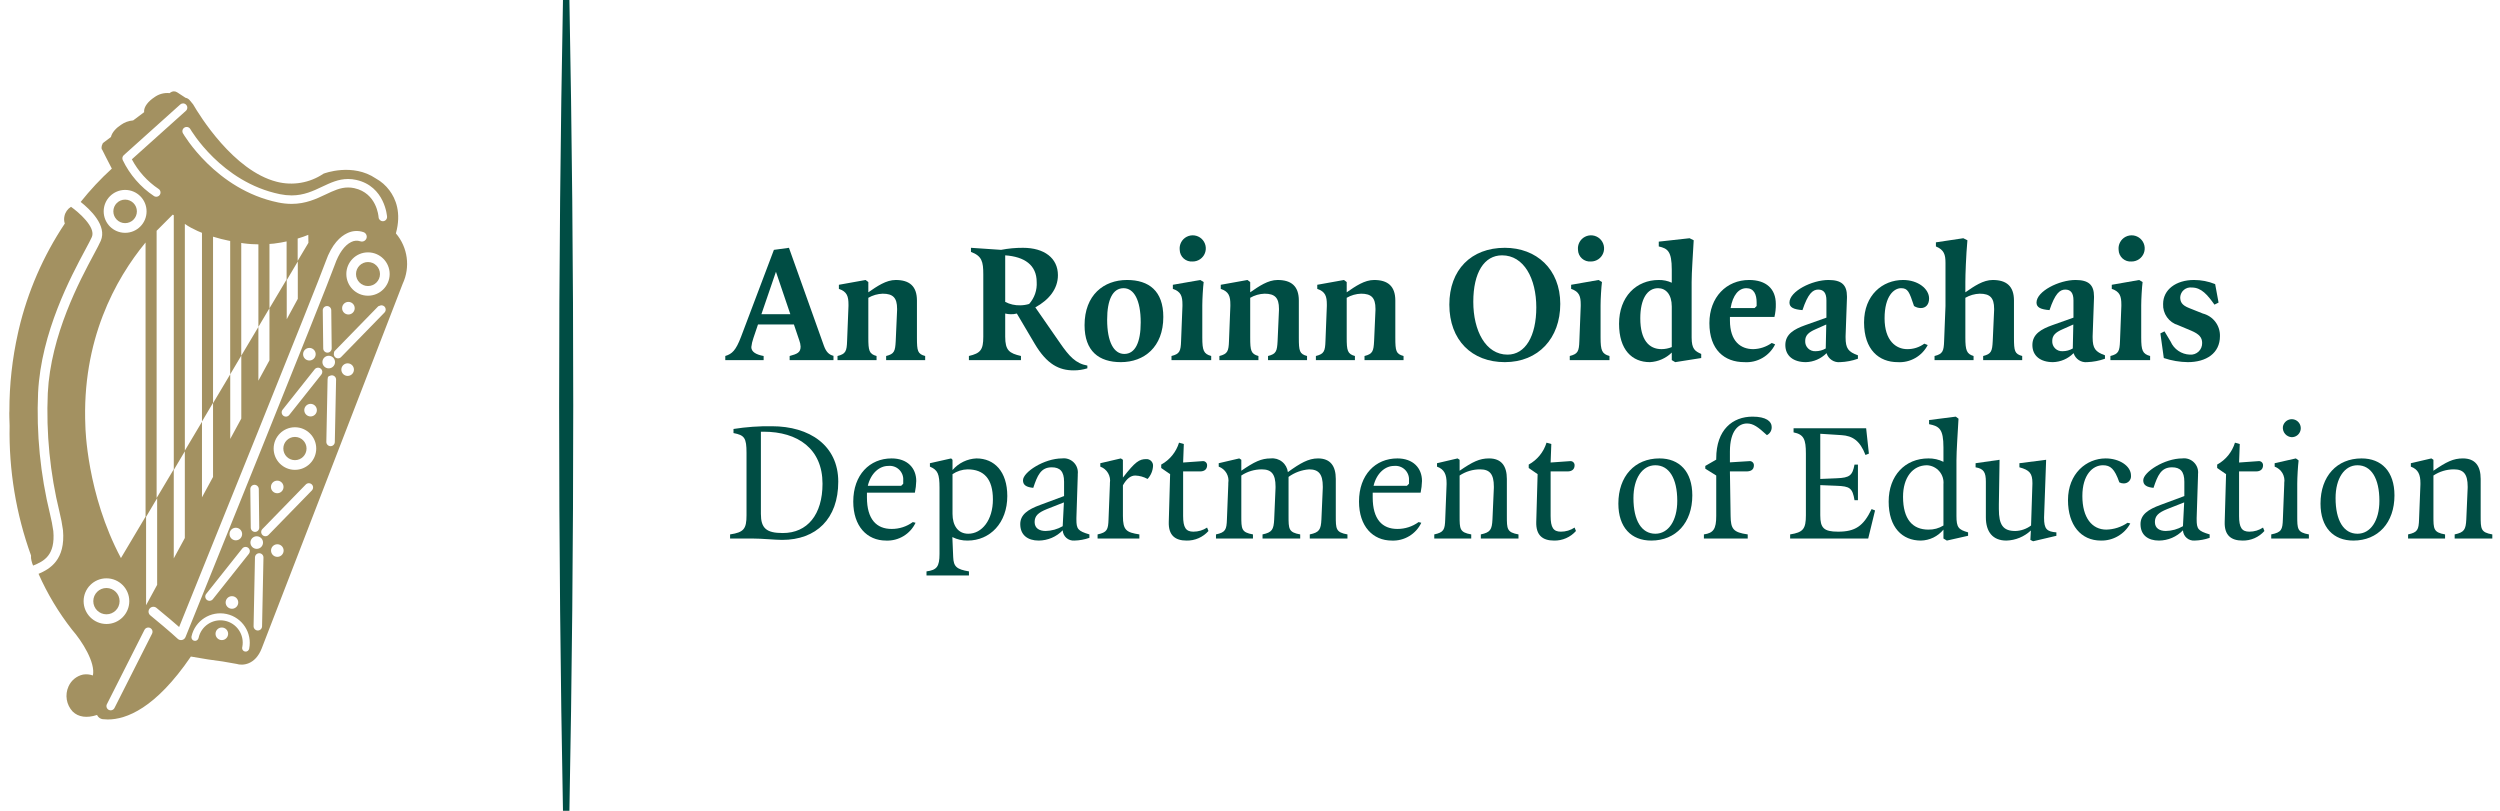 <svg width="148" height="48" viewBox="0 0 148 48" fill="none" xmlns="http://www.w3.org/2000/svg">
  <g clip-path="url(#clip0_175_13112)">
    <path
      d="M7.407 13.21C7.792 13.21 8.104 12.898 8.104 12.513C8.104 12.129 7.792 11.817 7.407 11.817C7.022 11.817 6.71 12.129 6.71 12.513C6.711 12.898 7.022 13.21 7.407 13.21Z"
      fill="#A39161" />
    <path
      d="M6.302 34.81C5.872 34.809 5.523 35.158 5.523 35.588C5.522 36.018 5.871 36.367 6.301 36.367C6.731 36.367 7.08 36.019 7.08 35.589C7.08 35.159 6.731 34.81 6.302 34.81Z"
      fill="#A39161" />
    <path
      d="M1.837 32.886C1.829 32.988 1.837 33.091 1.863 33.19C1.886 33.29 1.918 33.389 1.959 33.483C2.605 33.224 3.283 32.875 3.156 31.437C3.109 31.102 3.044 30.769 2.963 30.441C2.388 28.088 2.149 25.666 2.255 23.246C2.434 19.664 4.203 16.364 5.053 14.778C5.23 14.448 5.37 14.187 5.438 14.03C5.69 13.447 4.633 12.545 4.203 12.243C4.004 12.366 3.864 12.565 3.816 12.793C3.782 12.94 3.789 13.092 3.836 13.235C2.561 15.145 1.638 17.269 1.112 19.505C1.112 19.505 1.087 19.595 1.065 19.715C0.725 21.229 0.554 22.776 0.556 24.328C0.541 24.36 0.562 25.03 0.569 25.213C0.519 27.826 0.949 30.427 1.837 32.886Z"
      fill="#A39161" />
    <path
      d="M21.785 15.513C21.394 15.513 21.076 15.831 21.076 16.223C21.076 16.615 21.393 16.933 21.785 16.933C22.177 16.933 22.495 16.615 22.495 16.223C22.494 15.831 22.177 15.514 21.785 15.513Z"
      fill="#A39161" />
    <path
      d="M17.46 27.241C17.84 27.241 18.147 26.933 18.147 26.553C18.147 26.174 17.84 25.866 17.46 25.866C17.08 25.866 16.773 26.174 16.773 26.553C16.773 26.933 17.08 27.241 17.46 27.241Z"
      fill="#A39161" />
    <path
      d="M23.436 13.819C23.779 12.586 23.419 11.754 23.055 11.27C22.841 10.981 22.567 10.741 22.252 10.567C20.878 9.633 19.2 10.26 19.15 10.283C18.338 10.831 17.33 11.005 16.381 10.76C13.822 10.107 11.809 6.827 11.431 6.176L11.219 5.92C11.157 5.852 11.075 5.806 10.985 5.79L10.491 5.467C10.368 5.384 10.206 5.388 10.088 5.478L10.038 5.515C10.034 5.515 10.03 5.513 10.024 5.512C9.706 5.482 9.388 5.572 9.132 5.763C8.809 5.975 8.496 6.312 8.531 6.643L7.884 7.128C7.621 7.149 7.37 7.241 7.157 7.394C6.9 7.561 6.628 7.828 6.568 8.112L6.147 8.428L6.079 8.488L6.071 8.525C6.048 8.56 6.033 8.599 6.025 8.639C6.015 8.664 6.011 8.691 6.012 8.718L6.018 8.823L6.048 8.86C6.096 8.956 6.412 9.588 6.621 9.982C5.954 10.589 5.337 11.249 4.776 11.955C5.315 12.381 6.357 13.353 5.965 14.257C5.888 14.436 5.75 14.693 5.56 15.049C4.729 16.598 3.001 19.821 2.829 23.275C2.726 25.643 2.96 28.014 3.524 30.317C3.612 30.669 3.68 31.027 3.729 31.387C3.883 33.136 2.968 33.681 2.281 33.971C2.803 35.151 3.47 36.262 4.265 37.278C4.862 37.96 5.662 39.231 5.499 39.988C5.311 39.92 5.109 39.901 4.912 39.935C4.534 40.02 4.218 40.277 4.059 40.63C3.829 41.132 3.926 41.724 4.304 42.126C4.639 42.452 5.139 42.526 5.746 42.325C5.751 42.338 5.757 42.349 5.764 42.361C5.829 42.48 5.948 42.56 6.082 42.576C6.181 42.587 6.28 42.593 6.379 42.593C7.471 42.593 9.206 41.942 11.3 38.867C12.03 38.999 12.664 39.097 13.176 39.158L14.004 39.303C14.35 39.417 15.104 39.374 15.491 38.392L23.837 16.803C24.3 15.816 24.145 14.649 23.438 13.818L23.436 13.819ZM11.269 7.645C11.287 7.676 13.098 10.784 16.569 11.495C16.797 11.542 17.029 11.567 17.262 11.568C17.987 11.568 18.536 11.307 19.068 11.055C19.568 10.819 20.038 10.596 20.607 10.596C20.767 10.597 20.927 10.614 21.083 10.649C22.795 11.025 22.913 12.813 22.914 12.831C22.922 12.969 22.817 13.088 22.678 13.096C22.678 13.096 22.679 13.096 22.678 13.096H22.663C22.53 13.096 22.421 12.993 22.412 12.86C22.408 12.802 22.306 11.432 20.975 11.139C20.854 11.112 20.731 11.099 20.608 11.099C20.149 11.099 19.748 11.289 19.284 11.509C18.729 11.772 18.101 12.07 17.259 12.07C16.993 12.069 16.728 12.041 16.468 11.986C12.764 11.228 10.85 7.925 10.831 7.892C10.762 7.771 10.804 7.618 10.925 7.549C11.046 7.48 11.199 7.523 11.268 7.643L11.269 7.645ZM17.622 15.444V14.122L17.956 14.015C18.067 13.975 18.168 13.936 18.251 13.902L18.258 14.376L17.622 15.444ZM17.63 15.477V17.691L16.975 18.898V16.585L17.63 15.477ZM15.287 19.37L14.285 21.055V24.778L13.63 25.985V22.157L14.282 21.054V14.382L14.415 14.404C14.576 14.427 14.735 14.44 14.891 14.451L15.29 14.465H15.297V19.354L15.952 18.245V14.442L16.215 14.421C16.36 14.405 16.497 14.382 16.632 14.359L16.967 14.292V16.546L15.952 18.252V21.33L15.296 22.536L15.297 19.354L15.287 19.37ZM10.943 26.676V13.255C11.057 13.336 11.176 13.41 11.299 13.477L11.697 13.674C11.78 13.71 11.867 13.747 11.957 13.783V24.954L12.612 23.846V14.012L12.617 14.013C12.767 14.059 12.922 14.103 13.087 14.145L13.485 14.236C13.531 14.246 13.579 14.255 13.627 14.265V22.162L12.612 23.868V28.235L11.957 29.442V24.97L10.943 26.676ZM9.272 29.484V13.662L9.537 13.397L10.225 12.706C10.242 12.715 10.266 12.729 10.288 12.741V27.778L9.504 29.096L9.272 29.484ZM9.303 29.49V34.623L8.648 35.829V30.598L9.303 29.49ZM10.287 27.825L10.942 26.717V31.849L10.287 33.056V27.825ZM7.328 9.186L10.67 6.186C10.716 6.144 10.775 6.121 10.838 6.121C10.976 6.122 11.089 6.235 11.089 6.374C11.089 6.378 11.088 6.382 11.088 6.387C11.085 6.453 11.055 6.516 11.005 6.56L7.806 9.431C8.18 10.136 8.722 10.738 9.384 11.182C9.502 11.255 9.538 11.41 9.465 11.528C9.391 11.646 9.236 11.682 9.118 11.609C8.321 11.077 7.681 10.341 7.266 9.476C7.221 9.376 7.246 9.259 7.328 9.186ZM7.408 11.243C8.109 11.243 8.677 11.812 8.677 12.513C8.677 13.215 8.109 13.783 7.408 13.783C6.706 13.783 6.138 13.215 6.138 12.513C6.138 11.812 6.707 11.244 7.408 11.243ZM8.617 14.355V30.586L8.61 30.599L7.16 33.037C5.131 29.232 5.056 25.293 5.055 25.245C4.83 20.132 6.835 16.522 8.617 14.355ZM4.95 35.588C4.95 34.842 5.556 34.236 6.302 34.237C7.049 34.237 7.654 34.842 7.654 35.589C7.654 36.335 7.049 36.94 6.302 36.94C5.556 36.939 4.951 36.334 4.95 35.588ZM9.002 37.514L6.777 41.914C6.735 41.999 6.648 42.052 6.553 42.052C6.514 42.052 6.475 42.042 6.44 42.025C6.316 41.963 6.266 41.812 6.328 41.688C6.328 41.688 6.329 41.688 6.329 41.687L8.553 37.287C8.596 37.203 8.683 37.149 8.777 37.149C8.916 37.149 9.029 37.261 9.029 37.399C9.029 37.439 9.02 37.478 9.002 37.514ZM10.982 37.715C10.946 37.803 10.869 37.868 10.775 37.888C10.682 37.908 10.585 37.88 10.517 37.814C10.513 37.81 10.106 37.42 8.899 36.429C8.776 36.329 8.758 36.149 8.859 36.026C8.959 35.904 9.14 35.886 9.262 35.986C9.928 36.532 10.353 36.897 10.605 37.119C11.748 34.293 18.842 16.737 19.276 15.494C19.647 14.428 20.169 13.991 20.541 13.812C20.845 13.657 21.198 13.632 21.52 13.743C21.669 13.796 21.748 13.96 21.695 14.109C21.642 14.258 21.479 14.336 21.329 14.284C21.151 14.225 20.956 14.241 20.79 14.328C20.402 14.515 20.056 14.996 19.817 15.682C19.342 17.041 11.323 36.872 10.982 37.715ZM20.626 17.872C20.832 17.872 20.999 18.039 20.999 18.245C20.999 18.451 20.832 18.618 20.626 18.618C20.42 18.618 20.253 18.451 20.253 18.245C20.252 18.039 20.42 17.872 20.626 17.872C20.626 17.872 20.625 17.872 20.626 17.872ZM19.636 20.624C19.637 20.762 19.526 20.876 19.387 20.877H19.386C19.248 20.877 19.137 20.766 19.135 20.628L19.108 18.372C19.107 18.233 19.218 18.12 19.357 18.119C19.496 18.117 19.61 18.228 19.611 18.367L19.636 20.624ZM18.688 20.969C18.688 21.175 18.521 21.342 18.315 21.342C18.109 21.342 17.943 21.175 17.943 20.969C17.943 20.763 18.11 20.596 18.316 20.596C18.521 20.596 18.689 20.762 18.689 20.968C18.689 20.969 18.688 20.969 18.688 20.969ZM16.412 28.454C16.618 28.454 16.785 28.621 16.785 28.827C16.785 29.033 16.618 29.2 16.412 29.2C16.206 29.2 16.039 29.033 16.039 28.827C16.039 28.827 16.039 28.827 16.039 28.827C16.039 28.621 16.206 28.454 16.412 28.454ZM12.6 35.473C12.514 35.582 12.355 35.6 12.247 35.514C12.138 35.427 12.12 35.269 12.206 35.16L14.341 32.473C14.388 32.413 14.461 32.377 14.538 32.378C14.676 32.377 14.789 32.488 14.79 32.627C14.79 32.684 14.771 32.74 14.735 32.785L12.6 35.473ZM14.104 35.666C14.104 35.872 13.937 36.039 13.731 36.039C13.525 36.039 13.358 35.872 13.358 35.666C13.358 35.46 13.525 35.293 13.731 35.293C13.937 35.293 14.104 35.46 14.104 35.666ZM13.588 31.615C13.587 31.409 13.754 31.242 13.96 31.242C14.166 31.242 14.334 31.409 14.334 31.615C14.334 31.821 14.167 31.988 13.961 31.988C13.961 31.988 13.961 31.988 13.961 31.988C13.755 31.988 13.588 31.821 13.588 31.615ZM13.132 37.894C12.926 37.894 12.759 37.727 12.759 37.521C12.759 37.315 12.926 37.148 13.132 37.148C13.338 37.148 13.505 37.315 13.505 37.521C13.505 37.727 13.338 37.894 13.132 37.894ZM14.752 38.398C14.734 38.513 14.625 38.591 14.51 38.573C14.408 38.556 14.333 38.468 14.333 38.364C14.333 38.341 14.337 38.318 14.345 38.296C14.484 37.58 14.016 36.886 13.3 36.747C12.59 36.609 11.901 37.066 11.754 37.774C11.752 37.781 11.749 37.786 11.746 37.792C11.711 37.903 11.593 37.965 11.482 37.93C11.394 37.903 11.334 37.821 11.334 37.729C11.334 37.726 11.334 37.722 11.335 37.718C11.334 37.705 11.335 37.691 11.337 37.677C11.546 36.736 12.477 36.142 13.419 36.35C14.347 36.556 14.939 37.466 14.752 38.398ZM15.067 28.699C15.204 28.702 15.316 28.811 15.321 28.948L15.347 31.235C15.349 31.373 15.238 31.487 15.1 31.489C15.099 31.489 15.099 31.489 15.099 31.489H15.096C14.959 31.488 14.847 31.377 14.845 31.24L14.819 28.953C14.818 28.815 14.928 28.701 15.067 28.699ZM14.825 32.12C14.825 31.913 14.992 31.747 15.198 31.747C15.404 31.747 15.571 31.914 15.571 32.12C15.571 32.326 15.404 32.492 15.198 32.492C14.992 32.492 14.825 32.325 14.825 32.12ZM15.514 37.079C15.511 37.216 15.4 37.324 15.263 37.326H15.261C15.121 37.324 15.01 37.209 15.012 37.069L15.094 32.996C15.099 32.859 15.211 32.751 15.348 32.75C15.487 32.752 15.599 32.866 15.597 33.005C15.597 33.006 15.597 33.006 15.597 33.006L15.514 37.079ZM16.418 32.966C16.212 32.966 16.045 32.799 16.045 32.593C16.045 32.387 16.212 32.22 16.418 32.22C16.625 32.22 16.791 32.387 16.791 32.593C16.791 32.799 16.624 32.966 16.418 32.966ZM18.463 29.034L15.894 31.67C15.797 31.769 15.637 31.771 15.538 31.674C15.439 31.577 15.437 31.418 15.534 31.319L18.103 28.682C18.2 28.583 18.359 28.581 18.459 28.678C18.558 28.774 18.56 28.933 18.463 29.033L18.463 29.034ZM17.46 27.815C16.764 27.815 16.2 27.25 16.2 26.554C16.2 25.858 16.764 25.294 17.46 25.294C18.156 25.294 18.721 25.858 18.721 26.554C18.72 27.25 18.156 27.814 17.46 27.815ZM18.387 24.654C18.181 24.654 18.014 24.488 18.013 24.282C18.013 24.076 18.18 23.909 18.386 23.908C18.592 23.908 18.759 24.075 18.759 24.281C18.759 24.487 18.592 24.654 18.387 24.654ZM19.024 22.175L17.123 24.568C17.037 24.677 16.879 24.695 16.77 24.609C16.661 24.523 16.643 24.364 16.729 24.256L18.63 21.862C18.678 21.802 18.75 21.767 18.827 21.767C18.966 21.766 19.079 21.878 19.08 22.016C19.08 22.074 19.06 22.13 19.024 22.175ZM19.087 21.434C19.087 21.228 19.254 21.061 19.46 21.061C19.666 21.061 19.833 21.227 19.833 21.434C19.833 21.64 19.666 21.807 19.46 21.807C19.46 21.807 19.46 21.807 19.46 21.807C19.254 21.807 19.087 21.64 19.087 21.434ZM19.821 26.168C19.818 26.304 19.707 26.413 19.57 26.414H19.567C19.428 26.412 19.317 26.297 19.319 26.158L19.393 22.465C19.394 22.446 19.397 22.427 19.402 22.409V22.386C19.404 22.315 19.458 22.256 19.528 22.249C19.565 22.23 19.605 22.219 19.646 22.219C19.785 22.22 19.897 22.334 19.896 22.473C19.896 22.474 19.896 22.475 19.896 22.475L19.821 26.168ZM20.581 22.255C20.375 22.255 20.208 22.088 20.208 21.882C20.207 21.676 20.374 21.509 20.581 21.509C20.786 21.509 20.953 21.676 20.953 21.882C20.953 22.088 20.786 22.255 20.581 22.255ZM22.762 18.503L20.192 21.139C20.096 21.239 19.937 21.241 19.838 21.144C19.838 21.144 19.837 21.144 19.837 21.144C19.77 21.08 19.745 20.983 19.772 20.894C19.768 20.853 19.782 20.811 19.811 20.781L22.38 18.145C22.404 18.122 22.435 18.107 22.468 18.105C22.591 18.041 22.742 18.088 22.806 18.211C22.856 18.308 22.838 18.425 22.762 18.503ZM21.785 17.506C21.077 17.506 20.503 16.931 20.503 16.223C20.502 15.515 21.077 14.94 21.785 14.94C22.494 14.94 23.068 15.514 23.068 16.223C23.068 16.223 23.068 16.223 23.068 16.223C23.067 16.931 22.493 17.505 21.785 17.506Z"
      fill="#A39161" />
    <path
      d="M33.328 0.001C33.18 7.798 33.101 15.813 33.101 24C33.101 32.187 33.18 40.202 33.328 47.999C33.391 47.999 33.455 48 33.518 48C33.582 48 33.645 47.999 33.709 47.999C33.857 40.202 33.936 32.187 33.936 24C33.936 15.813 33.857 7.798 33.709 0.001C33.645 0.001 33.582 0 33.518 0C33.455 0 33.391 0.001 33.328 0.001Z"
      fill="#004D44" />
    <path
      d="M42.937 21.074C43.342 20.953 43.565 20.74 43.869 19.94L45.815 14.792L46.706 14.67L48.774 20.466C48.916 20.862 49.098 21.004 49.342 21.065V21.318H46.747V21.075C47.193 20.953 47.396 20.872 47.396 20.518C47.389 20.389 47.362 20.262 47.315 20.142L47 19.21H44.873L44.599 20.021C44.539 20.192 44.498 20.368 44.478 20.548C44.478 20.832 44.761 20.994 45.207 21.075V21.318H42.937L42.937 21.074ZM45.075 18.602H46.788L45.936 16.089L45.075 18.602Z"
      fill="#004D44" />
    <path
      d="M49.581 21.075C50.067 20.953 50.129 20.791 50.148 20.183L50.23 18.116V18.034C50.23 17.548 50.148 17.264 49.662 17.102V16.859L51.243 16.575L51.405 16.697V17.305C51.932 16.94 52.459 16.575 53.027 16.575C53.837 16.575 54.283 16.94 54.283 17.791V19.98C54.283 20.791 54.324 20.953 54.77 21.075V21.318H52.459V21.075C52.946 20.953 52.996 20.791 53.027 20.183L53.108 18.359V18.278C53.108 17.629 52.864 17.386 52.257 17.386C51.957 17.396 51.665 17.479 51.405 17.629V19.98C51.405 20.75 51.446 20.953 51.892 21.075V21.318H49.581L49.581 21.075Z"
      fill="#004D44" />
    <path
      d="M57.359 21.074C58.048 20.913 58.211 20.71 58.211 19.94V16.251C58.211 15.481 58.13 15.156 57.481 14.913V14.67L59.265 14.791C59.692 14.709 60.127 14.668 60.562 14.67C61.818 14.67 62.629 15.278 62.629 16.291C62.629 17.102 62.102 17.751 61.291 18.197L62.751 20.304C63.298 21.095 63.683 21.52 64.372 21.642V21.804C64.11 21.887 63.836 21.928 63.561 21.926C62.71 21.926 61.981 21.581 61.251 20.345L60.197 18.561C60.078 18.593 59.955 18.607 59.832 18.602C59.723 18.601 59.614 18.587 59.508 18.561V19.93C59.508 20.75 59.751 20.913 60.441 21.074V21.318H57.359L57.359 21.074ZM60.4 18.075C60.578 18.073 60.756 18.046 60.926 17.994C61.082 17.818 61.202 17.612 61.279 17.39C61.355 17.167 61.387 16.932 61.372 16.697C61.372 15.683 60.642 15.197 59.508 15.116V17.872C59.783 18.015 60.09 18.085 60.4 18.075Z"
      fill="#004D44" />
    <path
      d="M66.719 16.575C68.016 16.575 68.868 17.224 68.868 18.764C68.868 20.548 67.732 21.439 66.355 21.439C65.058 21.439 64.206 20.791 64.206 19.251C64.206 17.467 65.341 16.575 66.719 16.575ZM67.53 19.088C67.53 17.751 67.125 17.061 66.516 17.061C65.868 17.061 65.543 17.751 65.543 18.926C65.543 20.264 65.949 20.953 66.558 20.953C67.206 20.953 67.53 20.264 67.53 19.088Z"
      fill="#004D44" />
    <path
      d="M69.352 21.074C69.839 20.953 69.9 20.791 69.92 20.183L70.001 18.116V18.034C70.001 17.548 69.92 17.264 69.433 17.102V16.859L71.055 16.575L71.257 16.697C71.217 17.021 71.176 17.71 71.176 18.075V19.98C71.176 20.75 71.257 20.953 71.703 21.074V21.318H69.352V21.074ZM69.839 14.791C69.822 14.636 69.852 14.478 69.926 14.34C70 14.201 70.115 14.089 70.254 14.017C70.394 13.945 70.552 13.917 70.707 13.937C70.863 13.957 71.009 14.024 71.126 14.128C71.243 14.233 71.325 14.371 71.362 14.523C71.399 14.676 71.389 14.836 71.333 14.982C71.277 15.129 71.177 15.255 71.048 15.344C70.919 15.433 70.766 15.481 70.609 15.481C70.512 15.489 70.415 15.478 70.323 15.448C70.231 15.418 70.146 15.368 70.074 15.304C70.001 15.239 69.943 15.16 69.903 15.072C69.862 14.984 69.841 14.888 69.839 14.791Z"
      fill="#004D44" />
    <path
      d="M72.188 21.075C72.675 20.953 72.736 20.791 72.756 20.183L72.837 18.116V18.034C72.837 17.548 72.756 17.264 72.269 17.102V16.859L73.85 16.575L74.012 16.697V17.305C74.539 16.94 75.066 16.575 75.634 16.575C76.445 16.575 76.891 16.94 76.891 17.791V19.98C76.891 20.791 76.931 20.953 77.377 21.075V21.318H75.067V21.075C75.553 20.953 75.603 20.791 75.634 20.183L75.715 18.359V18.278C75.715 17.629 75.472 17.386 74.864 17.386C74.564 17.396 74.272 17.479 74.012 17.629V19.98C74.012 20.75 74.053 20.953 74.499 21.075V21.318H72.188L72.188 21.075Z"
      fill="#004D44" />
    <path
      d="M77.901 21.075C78.387 20.953 78.448 20.791 78.468 20.183L78.549 18.116V18.034C78.549 17.548 78.468 17.264 77.982 17.102V16.859L79.563 16.575L79.725 16.697V17.305C80.252 16.94 80.779 16.575 81.347 16.575C82.157 16.575 82.603 16.94 82.603 17.791V19.98C82.603 20.791 82.644 20.953 83.09 21.075V21.318H80.779V21.075C81.265 20.953 81.316 20.791 81.347 20.183L81.428 18.359V18.278C81.428 17.629 81.184 17.386 80.576 17.386C80.277 17.396 79.984 17.479 79.725 17.629V19.98C79.725 20.75 79.765 20.953 80.211 21.075V21.318H77.901V21.075Z"
      fill="#004D44" />
    <path
      d="M89.085 14.67C90.949 14.67 92.368 15.926 92.368 17.994C92.368 20.021 91.071 21.439 89.085 21.439C87.139 21.439 85.801 20.142 85.801 18.034C85.801 15.967 87.098 14.67 89.085 14.67ZM89.246 20.994C90.3 20.994 90.949 19.899 90.949 18.197C90.949 16.494 90.219 15.116 88.922 15.116C87.868 15.116 87.219 16.129 87.219 17.872C87.219 19.575 87.949 20.994 89.246 20.994Z"
      fill="#004D44" />
    <path
      d="M92.93 21.074C93.417 20.953 93.478 20.791 93.498 20.183L93.579 18.116V18.034C93.579 17.548 93.498 17.264 93.011 17.102V16.859L94.633 16.575L94.836 16.697C94.795 17.021 94.754 17.71 94.754 18.075V19.98C94.754 20.75 94.836 20.953 95.281 21.074V21.318H92.93V21.074ZM93.417 14.791C93.4 14.636 93.43 14.478 93.504 14.34C93.578 14.201 93.693 14.089 93.832 14.017C93.972 13.945 94.13 13.917 94.285 13.937C94.441 13.957 94.587 14.024 94.704 14.128C94.821 14.233 94.903 14.371 94.94 14.523C94.977 14.676 94.967 14.836 94.911 14.982C94.855 15.129 94.756 15.255 94.626 15.344C94.497 15.433 94.344 15.481 94.187 15.481C94.091 15.489 93.993 15.478 93.901 15.448C93.809 15.418 93.724 15.368 93.652 15.304C93.58 15.239 93.521 15.16 93.481 15.072C93.441 14.984 93.419 14.888 93.417 14.791Z"
      fill="#004D44" />
    <path
      d="M98.199 16.575C98.465 16.57 98.728 16.626 98.969 16.737V15.967C98.969 14.873 98.726 14.711 98.199 14.589V14.305L100.024 14.103L100.267 14.224C100.226 14.994 100.145 16.129 100.145 16.697V19.98C100.145 20.669 100.348 20.791 100.712 20.953V21.196L99.172 21.439L98.969 21.318V20.872C98.621 21.213 98.159 21.415 97.672 21.439C96.618 21.439 95.848 20.71 95.848 19.169C95.848 17.568 96.862 16.575 98.199 16.575ZM98.969 20.548V18.146C98.969 17.426 98.615 17.061 98.159 17.061C97.51 17.061 97.105 17.71 97.105 18.845C97.105 20.142 97.632 20.669 98.361 20.669C98.57 20.668 98.776 20.627 98.969 20.548Z"
      fill="#004D44" />
    <path
      d="M103.548 16.575C104.561 16.575 105.128 17.102 105.128 17.994C105.134 18.253 105.106 18.512 105.047 18.764H102.412V18.967C102.412 20.224 103.061 20.669 103.791 20.669C104.184 20.66 104.565 20.533 104.885 20.304L105.088 20.386C104.923 20.723 104.661 21.003 104.336 21.191C104.011 21.379 103.638 21.465 103.264 21.439C102.088 21.439 101.196 20.71 101.196 19.129C101.196 17.589 102.209 16.575 103.548 16.575ZM102.452 18.237H103.872L103.993 18.116V17.913C103.993 17.427 103.831 17.061 103.385 17.061C102.939 17.061 102.585 17.457 102.452 18.237Z"
      fill="#004D44" />
    <path
      d="M106.868 19.251L108.124 18.805V17.781C108.124 17.346 107.962 17.143 107.638 17.143C107.313 17.143 107.03 17.386 106.706 18.359C106.179 18.318 105.936 18.197 105.936 17.913C105.936 17.244 107.273 16.575 108.246 16.575C109.016 16.575 109.34 16.859 109.34 17.548V17.629L109.259 19.899V19.98C109.259 20.629 109.422 20.831 109.989 21.034V21.237C109.65 21.358 109.294 21.426 108.935 21.439C108.761 21.457 108.586 21.415 108.441 21.319C108.295 21.223 108.186 21.079 108.134 20.913H108.124C107.802 21.238 107.367 21.427 106.908 21.439C106.179 21.439 105.692 21.075 105.692 20.426C105.692 19.777 106.219 19.484 106.868 19.251ZM108.084 20.629L108.115 19.21L107.476 19.494C107.06 19.676 106.868 19.859 106.868 20.183C106.863 20.265 106.876 20.347 106.905 20.423C106.935 20.5 106.98 20.569 107.039 20.627C107.097 20.684 107.167 20.729 107.245 20.757C107.322 20.785 107.404 20.797 107.486 20.791C107.696 20.791 107.903 20.735 108.084 20.629Z"
      fill="#004D44" />
    <path
      d="M112.662 16.575C113.553 16.575 114.202 17.102 114.202 17.67C114.202 18.034 114 18.237 113.716 18.237C113.572 18.237 113.431 18.195 113.31 18.116C113.027 17.264 112.946 17.061 112.54 17.061C112.135 17.061 111.567 17.507 111.567 18.845C111.567 20.183 112.256 20.669 112.905 20.669C113.269 20.675 113.625 20.561 113.919 20.345L114.121 20.426C113.954 20.75 113.697 21.018 113.38 21.198C113.063 21.378 112.701 21.462 112.338 21.439C111.243 21.439 110.352 20.71 110.352 19.089C110.352 17.467 111.446 16.575 112.662 16.575Z"
      fill="#004D44" />
    <path
      d="M117.403 21.075C117.889 20.953 117.94 20.791 117.97 20.183L118.052 18.359V18.278C118.052 17.629 117.808 17.386 117.2 17.386C116.901 17.396 116.608 17.479 116.349 17.629V19.98C116.349 20.75 116.43 20.953 116.835 21.075V21.318H114.525V21.075C115.012 20.953 115.072 20.791 115.092 20.183L115.173 18.116V15.562C115.173 15.075 115.092 14.791 114.606 14.589V14.346L116.228 14.103L116.471 14.224C116.389 15.116 116.349 16.291 116.349 16.697V17.305C116.876 16.94 117.403 16.575 117.971 16.575C118.781 16.575 119.227 16.94 119.227 17.791V19.98C119.227 20.791 119.268 20.953 119.714 21.074V21.318H117.403V21.075Z"
      fill="#004D44" />
    <path
      d="M121.493 19.251L122.749 18.805V17.781C122.749 17.346 122.587 17.143 122.263 17.143C121.938 17.143 121.655 17.386 121.331 18.359C120.804 18.318 120.561 18.197 120.561 17.913C120.561 17.244 121.898 16.575 122.871 16.575C123.641 16.575 123.965 16.859 123.965 17.548V17.629L123.884 19.899V19.98C123.884 20.629 124.047 20.831 124.614 21.034V21.237C124.275 21.358 123.919 21.426 123.56 21.439C123.386 21.457 123.212 21.415 123.066 21.319C122.92 21.223 122.812 21.079 122.759 20.913H122.749C122.427 21.238 121.992 21.427 121.534 21.439C120.804 21.439 120.317 21.075 120.317 20.426C120.317 19.777 120.844 19.484 121.493 19.251ZM122.709 20.629L122.74 19.21L122.101 19.494C121.685 19.676 121.493 19.859 121.493 20.183C121.488 20.265 121.501 20.347 121.53 20.423C121.56 20.5 121.605 20.569 121.664 20.627C121.722 20.684 121.792 20.729 121.87 20.757C121.947 20.785 122.029 20.797 122.111 20.791C122.321 20.791 122.528 20.735 122.709 20.629Z"
      fill="#004D44" />
    <path
      d="M124.936 21.075C125.422 20.953 125.483 20.791 125.504 20.183L125.584 18.116V18.034C125.584 17.548 125.504 17.264 125.017 17.102V16.859L126.638 16.575L126.841 16.697C126.801 17.021 126.76 17.71 126.76 18.075V19.98C126.76 20.75 126.841 20.953 127.287 21.075V21.318H124.936V21.075ZM125.422 14.792C125.405 14.636 125.435 14.478 125.51 14.34C125.584 14.201 125.698 14.089 125.838 14.017C125.977 13.945 126.135 13.918 126.291 13.937C126.446 13.957 126.592 14.024 126.709 14.129C126.826 14.233 126.908 14.371 126.945 14.523C126.982 14.676 126.972 14.836 126.916 14.982C126.86 15.129 126.761 15.255 126.632 15.344C126.503 15.433 126.349 15.481 126.192 15.481C126.096 15.49 125.999 15.479 125.906 15.448C125.814 15.418 125.73 15.369 125.657 15.304C125.585 15.239 125.527 15.16 125.486 15.072C125.446 14.984 125.424 14.889 125.422 14.792Z"
      fill="#004D44" />
    <path
      d="M127.895 19.737L128.138 19.616L128.502 20.224C128.6 20.446 128.758 20.636 128.959 20.772C129.16 20.908 129.395 20.985 129.637 20.994C129.732 21.002 129.827 20.99 129.917 20.959C130.006 20.928 130.088 20.878 130.157 20.813C130.226 20.748 130.28 20.669 130.316 20.581C130.352 20.494 130.37 20.399 130.367 20.305C130.367 19.98 130.195 19.777 129.718 19.575L128.948 19.251C128.68 19.172 128.446 19.006 128.284 18.777C128.122 18.549 128.042 18.274 128.056 17.994C128.056 17.143 128.826 16.575 129.881 16.575C130.311 16.574 130.738 16.657 131.137 16.819L131.339 17.913L131.096 18.035C130.691 17.467 130.326 17.021 129.759 17.021C129.676 17.011 129.592 17.017 129.511 17.04C129.431 17.064 129.356 17.103 129.292 17.156C129.227 17.209 129.174 17.275 129.136 17.349C129.098 17.424 129.075 17.505 129.069 17.589C129.069 17.872 129.161 18.065 129.596 18.237L130.408 18.561C130.703 18.636 130.965 18.809 131.149 19.052C131.334 19.296 131.429 19.594 131.421 19.899C131.421 20.913 130.61 21.439 129.516 21.439C129.033 21.432 128.554 21.35 128.097 21.196L127.895 19.737Z"
      fill="#004D44" />
    <path
      d="M43.221 31.637C44.032 31.516 44.194 31.313 44.194 30.502V26.813C44.194 25.922 44.072 25.76 43.423 25.638V25.395C44.174 25.276 44.934 25.222 45.694 25.233C47.923 25.233 49.625 26.367 49.625 28.516C49.625 30.705 48.328 31.962 46.302 31.962C45.896 31.962 45.106 31.88 44.518 31.88H43.221V31.637ZM46.342 31.556C47.801 31.556 48.693 30.462 48.693 28.638C48.693 26.57 47.234 25.557 45.207 25.557H45.045V30.422C45.045 31.273 45.369 31.556 46.342 31.556Z"
      fill="#004D44" />
    <path
      d="M52.783 27.138C53.715 27.138 54.242 27.706 54.242 28.476C54.235 28.707 54.208 28.938 54.161 29.165H51.323V29.449C51.323 30.746 51.891 31.313 52.783 31.313C53.234 31.316 53.675 31.174 54.039 30.907L54.201 30.948C54.046 31.276 53.798 31.55 53.488 31.737C53.178 31.924 52.82 32.017 52.458 32.002C51.323 32.002 50.513 31.151 50.513 29.692C50.513 28.11 51.486 27.138 52.783 27.138ZM51.374 28.759H53.35L53.471 28.637V28.435C53.48 28.317 53.462 28.199 53.42 28.09C53.377 27.98 53.311 27.881 53.226 27.799C53.141 27.718 53.039 27.656 52.927 27.619C52.815 27.582 52.697 27.57 52.58 27.583C52.073 27.583 51.556 28 51.374 28.759Z"
      fill="#004D44" />
    <path
      d="M55.619 28.881C55.619 28.05 55.517 27.827 55.051 27.624V27.422L56.308 27.138L56.389 27.219V27.827C56.566 27.621 56.783 27.454 57.027 27.335C57.271 27.217 57.536 27.149 57.807 27.138C58.862 27.138 59.632 27.908 59.632 29.367C59.632 30.948 58.618 32.002 57.28 32.002C56.971 32.007 56.665 31.937 56.389 31.799H56.379L56.429 32.975C56.45 33.543 56.632 33.705 57.362 33.826V34.069H54.849V33.826C55.456 33.745 55.619 33.553 55.619 32.792V28.881ZM56.389 28.07V30.421C56.389 31.11 56.713 31.597 57.321 31.597C58.132 31.597 58.78 30.786 58.78 29.57C58.78 28.354 58.253 27.786 57.28 27.786C56.962 27.793 56.653 27.892 56.389 28.07Z"
      fill="#004D44" />
    <path
      d="M61.575 29.894L62.993 29.367V28.516C62.993 27.908 62.75 27.665 62.263 27.665C61.615 27.665 61.412 28.151 61.169 28.881C60.764 28.84 60.561 28.719 60.561 28.435C60.561 27.948 61.818 27.138 62.872 27.138C62.998 27.122 63.126 27.135 63.246 27.176C63.367 27.218 63.476 27.286 63.566 27.376C63.656 27.466 63.724 27.575 63.765 27.695C63.806 27.816 63.819 27.944 63.804 28.07V28.151L63.723 30.665V30.746C63.723 31.313 63.804 31.435 64.493 31.637V31.84C64.206 31.94 63.905 31.995 63.601 32.002C63.515 32.008 63.43 31.998 63.349 31.97C63.267 31.943 63.193 31.9 63.128 31.843C63.064 31.787 63.012 31.718 62.975 31.641C62.938 31.564 62.916 31.48 62.912 31.394C62.728 31.585 62.508 31.737 62.264 31.841C62.02 31.945 61.758 32 61.493 32.002C60.845 32.002 60.399 31.678 60.399 31.029C60.399 30.462 60.855 30.158 61.575 29.894ZM62.912 31.151L62.983 29.742L61.979 30.137C61.453 30.35 61.25 30.543 61.25 30.907C61.25 31.273 61.534 31.434 61.899 31.434C62.255 31.427 62.604 31.329 62.912 31.151Z"
      fill="#004D44" />
    <path
      d="M64.977 31.637C65.544 31.516 65.605 31.353 65.625 30.746L65.706 28.679V28.597C65.74 28.395 65.702 28.186 65.598 28.008C65.495 27.83 65.332 27.695 65.138 27.625V27.422L66.354 27.138L66.476 27.219V28.273C67.206 27.331 67.449 27.179 67.854 27.179C67.908 27.175 67.962 27.183 68.013 27.203C68.064 27.222 68.11 27.252 68.148 27.29C68.186 27.328 68.216 27.374 68.236 27.425C68.255 27.475 68.263 27.529 68.26 27.584C68.246 27.871 68.131 28.144 67.936 28.354C67.712 28.23 67.462 28.161 67.206 28.152C66.942 28.152 66.699 28.334 66.477 28.729V30.543C66.477 31.394 66.679 31.516 67.45 31.637V31.881H64.977L64.977 31.637Z"
      fill="#004D44" />
    <path
      d="M69.271 28.07L68.744 27.706V27.503C69.251 27.225 69.63 26.759 69.798 26.206L70.082 26.286L70.041 27.381L71.177 27.3C71.212 27.294 71.248 27.296 71.282 27.305C71.317 27.314 71.349 27.331 71.376 27.355C71.403 27.378 71.425 27.407 71.44 27.439C71.454 27.472 71.461 27.507 71.461 27.543C71.461 27.786 71.298 27.908 71.045 27.908H70.041V30.543C70.041 31.232 70.204 31.475 70.649 31.475C70.938 31.476 71.22 31.391 71.46 31.232L71.541 31.435C71.379 31.617 71.179 31.763 70.955 31.861C70.731 31.959 70.488 32.007 70.244 32.002C69.555 32.002 69.17 31.678 69.191 30.907L69.271 28.07Z"
      fill="#004D44" />
    <path
      d="M71.986 31.637C72.553 31.516 72.614 31.354 72.634 30.746L72.715 28.678V28.597C72.749 28.394 72.711 28.186 72.608 28.008C72.504 27.83 72.341 27.695 72.148 27.624V27.422L73.364 27.138L73.486 27.219V27.867C74.256 27.34 74.661 27.138 75.229 27.138C75.47 27.113 75.712 27.184 75.901 27.336C76.091 27.488 76.213 27.708 76.242 27.949C76.972 27.422 77.458 27.138 78.026 27.138C78.755 27.138 79.079 27.584 79.079 28.354V30.543C79.079 31.313 79.079 31.516 79.769 31.637V31.88H77.539V31.637C78.106 31.516 78.198 31.354 78.228 30.746L78.309 28.881V28.8C78.309 28.07 78.066 27.786 77.499 27.786C77.06 27.819 76.638 27.973 76.282 28.232V30.543C76.282 31.313 76.282 31.516 76.972 31.637V31.88H74.742V31.637C75.309 31.516 75.401 31.354 75.432 30.746L75.512 28.881V28.8C75.512 28.07 75.269 27.786 74.702 27.786C74.269 27.785 73.846 27.912 73.486 28.151V30.543C73.486 31.313 73.486 31.516 74.175 31.637V31.88H71.986L71.986 31.637Z"
      fill="#004D44" />
    <path
      d="M82.723 27.138C83.655 27.138 84.182 27.706 84.182 28.476C84.175 28.707 84.148 28.938 84.101 29.165H81.264V29.449C81.264 30.746 81.831 31.313 82.723 31.313C83.174 31.316 83.615 31.174 83.98 30.907L84.141 30.948C83.986 31.276 83.738 31.55 83.428 31.737C83.118 31.925 82.76 32.017 82.398 32.002C81.264 32.002 80.453 31.151 80.453 29.692C80.453 28.11 81.425 27.138 82.723 27.138ZM81.315 28.759H83.291L83.412 28.637V28.435C83.421 28.317 83.403 28.199 83.36 28.089C83.318 27.98 83.252 27.88 83.166 27.799C83.081 27.718 82.979 27.656 82.867 27.619C82.755 27.582 82.637 27.57 82.52 27.583C82.013 27.583 81.497 28 81.315 28.759Z"
      fill="#004D44" />
    <path
      d="M84.909 31.637C85.476 31.516 85.537 31.353 85.557 30.746L85.638 28.679V28.597C85.638 28.111 85.517 27.786 85.071 27.625V27.422L86.287 27.138L86.409 27.219V27.868C87.179 27.34 87.584 27.138 88.151 27.138C88.881 27.138 89.206 27.584 89.206 28.354V30.543C89.206 31.313 89.206 31.516 89.894 31.637V31.881H87.665V31.637C88.233 31.516 88.324 31.353 88.354 30.746L88.436 28.881V28.8C88.436 28.07 88.192 27.786 87.624 27.786C87.192 27.785 86.769 27.912 86.409 28.151V30.543C86.409 31.313 86.409 31.516 87.097 31.637V31.88H84.909V31.637Z"
      fill="#004D44" />
    <path
      d="M91.027 28.07L90.5 27.706V27.503C91.007 27.225 91.386 26.759 91.554 26.206L91.838 26.286L91.797 27.381L92.933 27.3C92.968 27.294 93.004 27.296 93.038 27.305C93.073 27.314 93.105 27.331 93.132 27.355C93.159 27.378 93.181 27.407 93.195 27.439C93.21 27.472 93.217 27.507 93.216 27.543C93.216 27.786 93.054 27.908 92.801 27.908H91.797V30.543C91.797 31.232 91.96 31.475 92.405 31.475C92.694 31.476 92.976 31.391 93.216 31.232L93.297 31.435C93.135 31.617 92.935 31.763 92.711 31.861C92.487 31.959 92.244 32.007 92 32.002C91.311 32.002 90.926 31.678 90.946 30.907L91.027 28.07Z"
      fill="#004D44" />
    <path
      d="M98.24 27.138C99.415 27.138 100.185 27.908 100.185 29.327C100.185 30.948 99.213 32.002 97.753 32.002C96.577 32.002 95.807 31.232 95.807 29.813C95.807 28.192 96.78 27.138 98.24 27.138ZM99.294 29.651C99.294 28.313 98.807 27.543 97.997 27.543C97.226 27.543 96.7 28.313 96.7 29.489C96.7 30.826 97.186 31.597 97.997 31.597C98.767 31.597 99.294 30.826 99.294 29.651Z"
      fill="#004D44" />
    <path
      d="M100.871 31.637C101.439 31.556 101.601 31.313 101.601 30.543V28.151L100.953 27.746V27.583L101.601 27.209V27.138C101.601 25.436 102.574 24.665 103.75 24.665C104.56 24.665 104.884 24.949 104.884 25.273C104.889 25.373 104.865 25.472 104.815 25.559C104.764 25.645 104.69 25.715 104.601 25.76C104.074 25.273 103.79 25.07 103.425 25.07C102.938 25.07 102.411 25.476 102.411 26.733V27.371L103.547 27.3C103.582 27.294 103.618 27.296 103.652 27.305C103.687 27.314 103.719 27.331 103.746 27.355C103.773 27.378 103.795 27.407 103.81 27.439C103.824 27.472 103.831 27.507 103.831 27.543C103.831 27.827 103.628 27.908 103.384 27.908H102.411L102.452 30.543C102.462 31.313 102.604 31.516 103.465 31.637V31.88H100.871L100.871 31.637Z"
      fill="#004D44" />
    <path
      d="M105.976 31.637C106.747 31.516 106.909 31.313 106.909 30.502V26.854C106.909 26.003 106.787 25.719 106.179 25.597V25.354H110.476L110.638 26.854L110.436 26.935C110.112 26.084 109.666 25.8 109.017 25.76L107.76 25.679V28.354L108.733 28.313C109.503 28.283 109.666 28.151 109.787 27.503H109.99V29.61H109.787C109.666 28.881 109.503 28.789 108.733 28.759L107.76 28.719V30.502C107.76 31.252 107.963 31.475 108.814 31.475C109.827 31.475 110.314 31.151 110.8 30.137L111.003 30.219L110.598 31.88H105.976L105.976 31.637Z"
      fill="#004D44" />
    <path
      d="M114.16 27.138C114.47 27.133 114.775 27.202 115.052 27.34V26.489C115.052 25.395 114.809 25.233 114.201 25.111V24.867L115.782 24.665L115.944 24.787C115.903 25.557 115.822 26.692 115.822 27.259V30.543C115.822 31.232 115.944 31.353 116.511 31.516V31.718L115.255 32.002L115.052 31.88V31.353C114.889 31.552 114.685 31.712 114.454 31.825C114.223 31.936 113.97 31.997 113.714 32.002C112.619 32.002 111.809 31.232 111.809 29.692C111.809 28.151 112.782 27.138 114.16 27.138ZM115.052 31.11V28.668C115.065 28.529 115.05 28.39 115.008 28.258C114.966 28.125 114.897 28.003 114.806 27.898C114.715 27.792 114.604 27.707 114.479 27.646C114.354 27.585 114.218 27.55 114.079 27.543C113.228 27.543 112.66 28.273 112.66 29.408C112.66 30.746 113.228 31.353 114.16 31.353C114.475 31.36 114.784 31.276 115.052 31.11Z"
      fill="#004D44" />
    <path
      d="M118.333 29.853V30.137C118.333 31.07 118.577 31.435 119.306 31.435C119.643 31.426 119.969 31.313 120.239 31.11L120.319 28.638V28.597C120.319 28.03 120.158 27.827 119.549 27.665V27.422L121.131 27.219L121.009 30.624V30.665C121.009 31.313 121.171 31.475 121.738 31.516V31.719L120.36 32.043L120.198 31.962L120.228 31.404C119.835 31.774 119.319 31.987 118.779 32.002C117.969 32.002 117.563 31.485 117.563 30.624V28.516C117.563 27.969 117.442 27.746 116.955 27.665V27.422L118.374 27.219L118.333 29.853Z"
      fill="#004D44" />
    <path
      d="M124.654 27.138C125.465 27.138 126.154 27.583 126.154 28.151C126.161 28.212 126.154 28.274 126.134 28.333C126.115 28.391 126.082 28.444 126.04 28.489C125.997 28.533 125.946 28.568 125.888 28.59C125.831 28.612 125.769 28.622 125.708 28.618C125.623 28.617 125.54 28.596 125.465 28.556C125.181 27.746 124.938 27.543 124.492 27.543C123.884 27.543 123.276 28.11 123.276 29.367C123.276 30.644 123.843 31.353 124.695 31.353C125.144 31.343 125.58 31.203 125.951 30.948L126.113 30.989C125.944 31.302 125.692 31.561 125.384 31.74C125.077 31.919 124.726 32.01 124.371 32.002C123.195 32.002 122.425 31.09 122.425 29.61C122.425 28.03 123.519 27.138 124.654 27.138Z"
      fill="#004D44" />
    <path
      d="M127.894 29.894L129.313 29.367V28.516C129.313 27.908 129.07 27.665 128.583 27.665C127.934 27.665 127.731 28.151 127.488 28.881C127.083 28.84 126.88 28.719 126.88 28.435C126.88 27.948 128.137 27.138 129.191 27.138C129.317 27.122 129.445 27.135 129.566 27.176C129.686 27.218 129.795 27.286 129.885 27.376C129.975 27.466 130.043 27.575 130.085 27.695C130.126 27.816 130.139 27.944 130.123 28.07V28.151L130.042 30.665V30.746C130.042 31.313 130.123 31.435 130.812 31.637V31.84C130.525 31.94 130.224 31.995 129.92 32.002C129.835 32.008 129.749 31.998 129.668 31.97C129.587 31.943 129.512 31.9 129.448 31.843C129.383 31.787 129.331 31.718 129.294 31.641C129.257 31.564 129.236 31.48 129.231 31.394C129.047 31.585 128.827 31.737 128.583 31.841C128.34 31.945 128.078 32 127.813 32.002C127.164 32.002 126.718 31.678 126.718 31.029C126.718 30.462 127.174 30.158 127.894 29.894ZM129.231 31.151L129.303 29.742L128.299 30.137C127.772 30.35 127.57 30.543 127.57 30.907C127.57 31.273 127.853 31.434 128.218 31.434C128.574 31.427 128.923 31.329 129.231 31.151Z"
      fill="#004D44" />
    <path
      d="M131.783 28.07L131.256 27.706V27.503C131.764 27.225 132.142 26.759 132.31 26.206L132.594 26.286L132.553 27.381L133.688 27.3C133.723 27.294 133.759 27.295 133.794 27.305C133.828 27.314 133.86 27.331 133.888 27.354C133.915 27.378 133.936 27.407 133.951 27.439C133.966 27.472 133.973 27.507 133.972 27.543C133.972 27.786 133.81 27.908 133.556 27.908H132.553V30.543C132.553 31.232 132.715 31.475 133.162 31.475C133.45 31.476 133.732 31.391 133.972 31.232L134.053 31.435C133.891 31.617 133.691 31.763 133.467 31.861C133.243 31.959 133 32.007 132.756 32.002C132.067 32.002 131.681 31.678 131.702 30.907L131.783 28.07Z"
      fill="#004D44" />
    <path
      d="M134.457 31.637C135.065 31.516 135.126 31.353 135.146 30.746L135.227 28.678V28.597C135.261 28.394 135.223 28.186 135.12 28.008C135.016 27.83 134.853 27.695 134.66 27.624V27.422L135.916 27.138L136.078 27.259C136.037 27.583 135.997 28.273 135.997 28.637V30.543C135.997 31.313 135.997 31.516 136.686 31.637V31.88H134.457L134.457 31.637ZM135.146 25.273C135.16 25.172 135.204 25.077 135.271 25C135.337 24.923 135.425 24.867 135.523 24.838C135.621 24.809 135.725 24.809 135.823 24.838C135.921 24.867 136.009 24.923 136.075 25C136.142 25.078 136.186 25.172 136.2 25.273C136.215 25.374 136.2 25.477 136.157 25.57C136.115 25.663 136.047 25.742 135.961 25.797C135.875 25.852 135.775 25.881 135.673 25.881C135.598 25.878 135.524 25.859 135.457 25.826C135.389 25.793 135.329 25.747 135.28 25.69C135.23 25.633 135.193 25.567 135.17 25.495C135.147 25.424 135.139 25.348 135.146 25.273Z"
      fill="#004D44" />
    <path
      d="M139.806 27.138C140.982 27.138 141.752 27.908 141.752 29.327C141.752 30.948 140.779 32.002 139.319 32.002C138.144 32.002 137.374 31.232 137.374 29.813C137.374 28.192 138.346 27.138 139.806 27.138ZM140.86 29.651C140.86 28.313 140.373 27.543 139.563 27.543C138.792 27.543 138.266 28.313 138.266 29.489C138.266 30.826 138.752 31.597 139.563 31.597C140.333 31.597 140.86 30.826 140.86 29.651Z"
      fill="#004D44" />
    <path
      d="M142.559 31.637C143.126 31.516 143.188 31.353 143.208 30.746L143.289 28.679V28.597C143.289 28.111 143.167 27.786 142.722 27.625V27.422L143.937 27.138L144.059 27.219V27.868C144.829 27.34 145.235 27.138 145.802 27.138C146.532 27.138 146.856 27.584 146.856 28.354V30.543C146.856 31.313 146.856 31.516 147.545 31.637V31.881H145.316V31.637C145.883 31.516 145.974 31.353 146.005 30.746L146.086 28.881V28.8C146.086 28.07 145.843 27.786 145.275 27.786C144.842 27.785 144.419 27.912 144.059 28.151V30.543C144.059 31.313 144.059 31.516 144.748 31.637V31.88H142.559V31.637Z"
      fill="#004D44" />
  </g>
  <defs>
    <clipPath id="clip0_175_13112">
      <rect width="146.994" height="48" fill="white" transform="translate(0.551)" />
    </clipPath>
  </defs>
</svg>